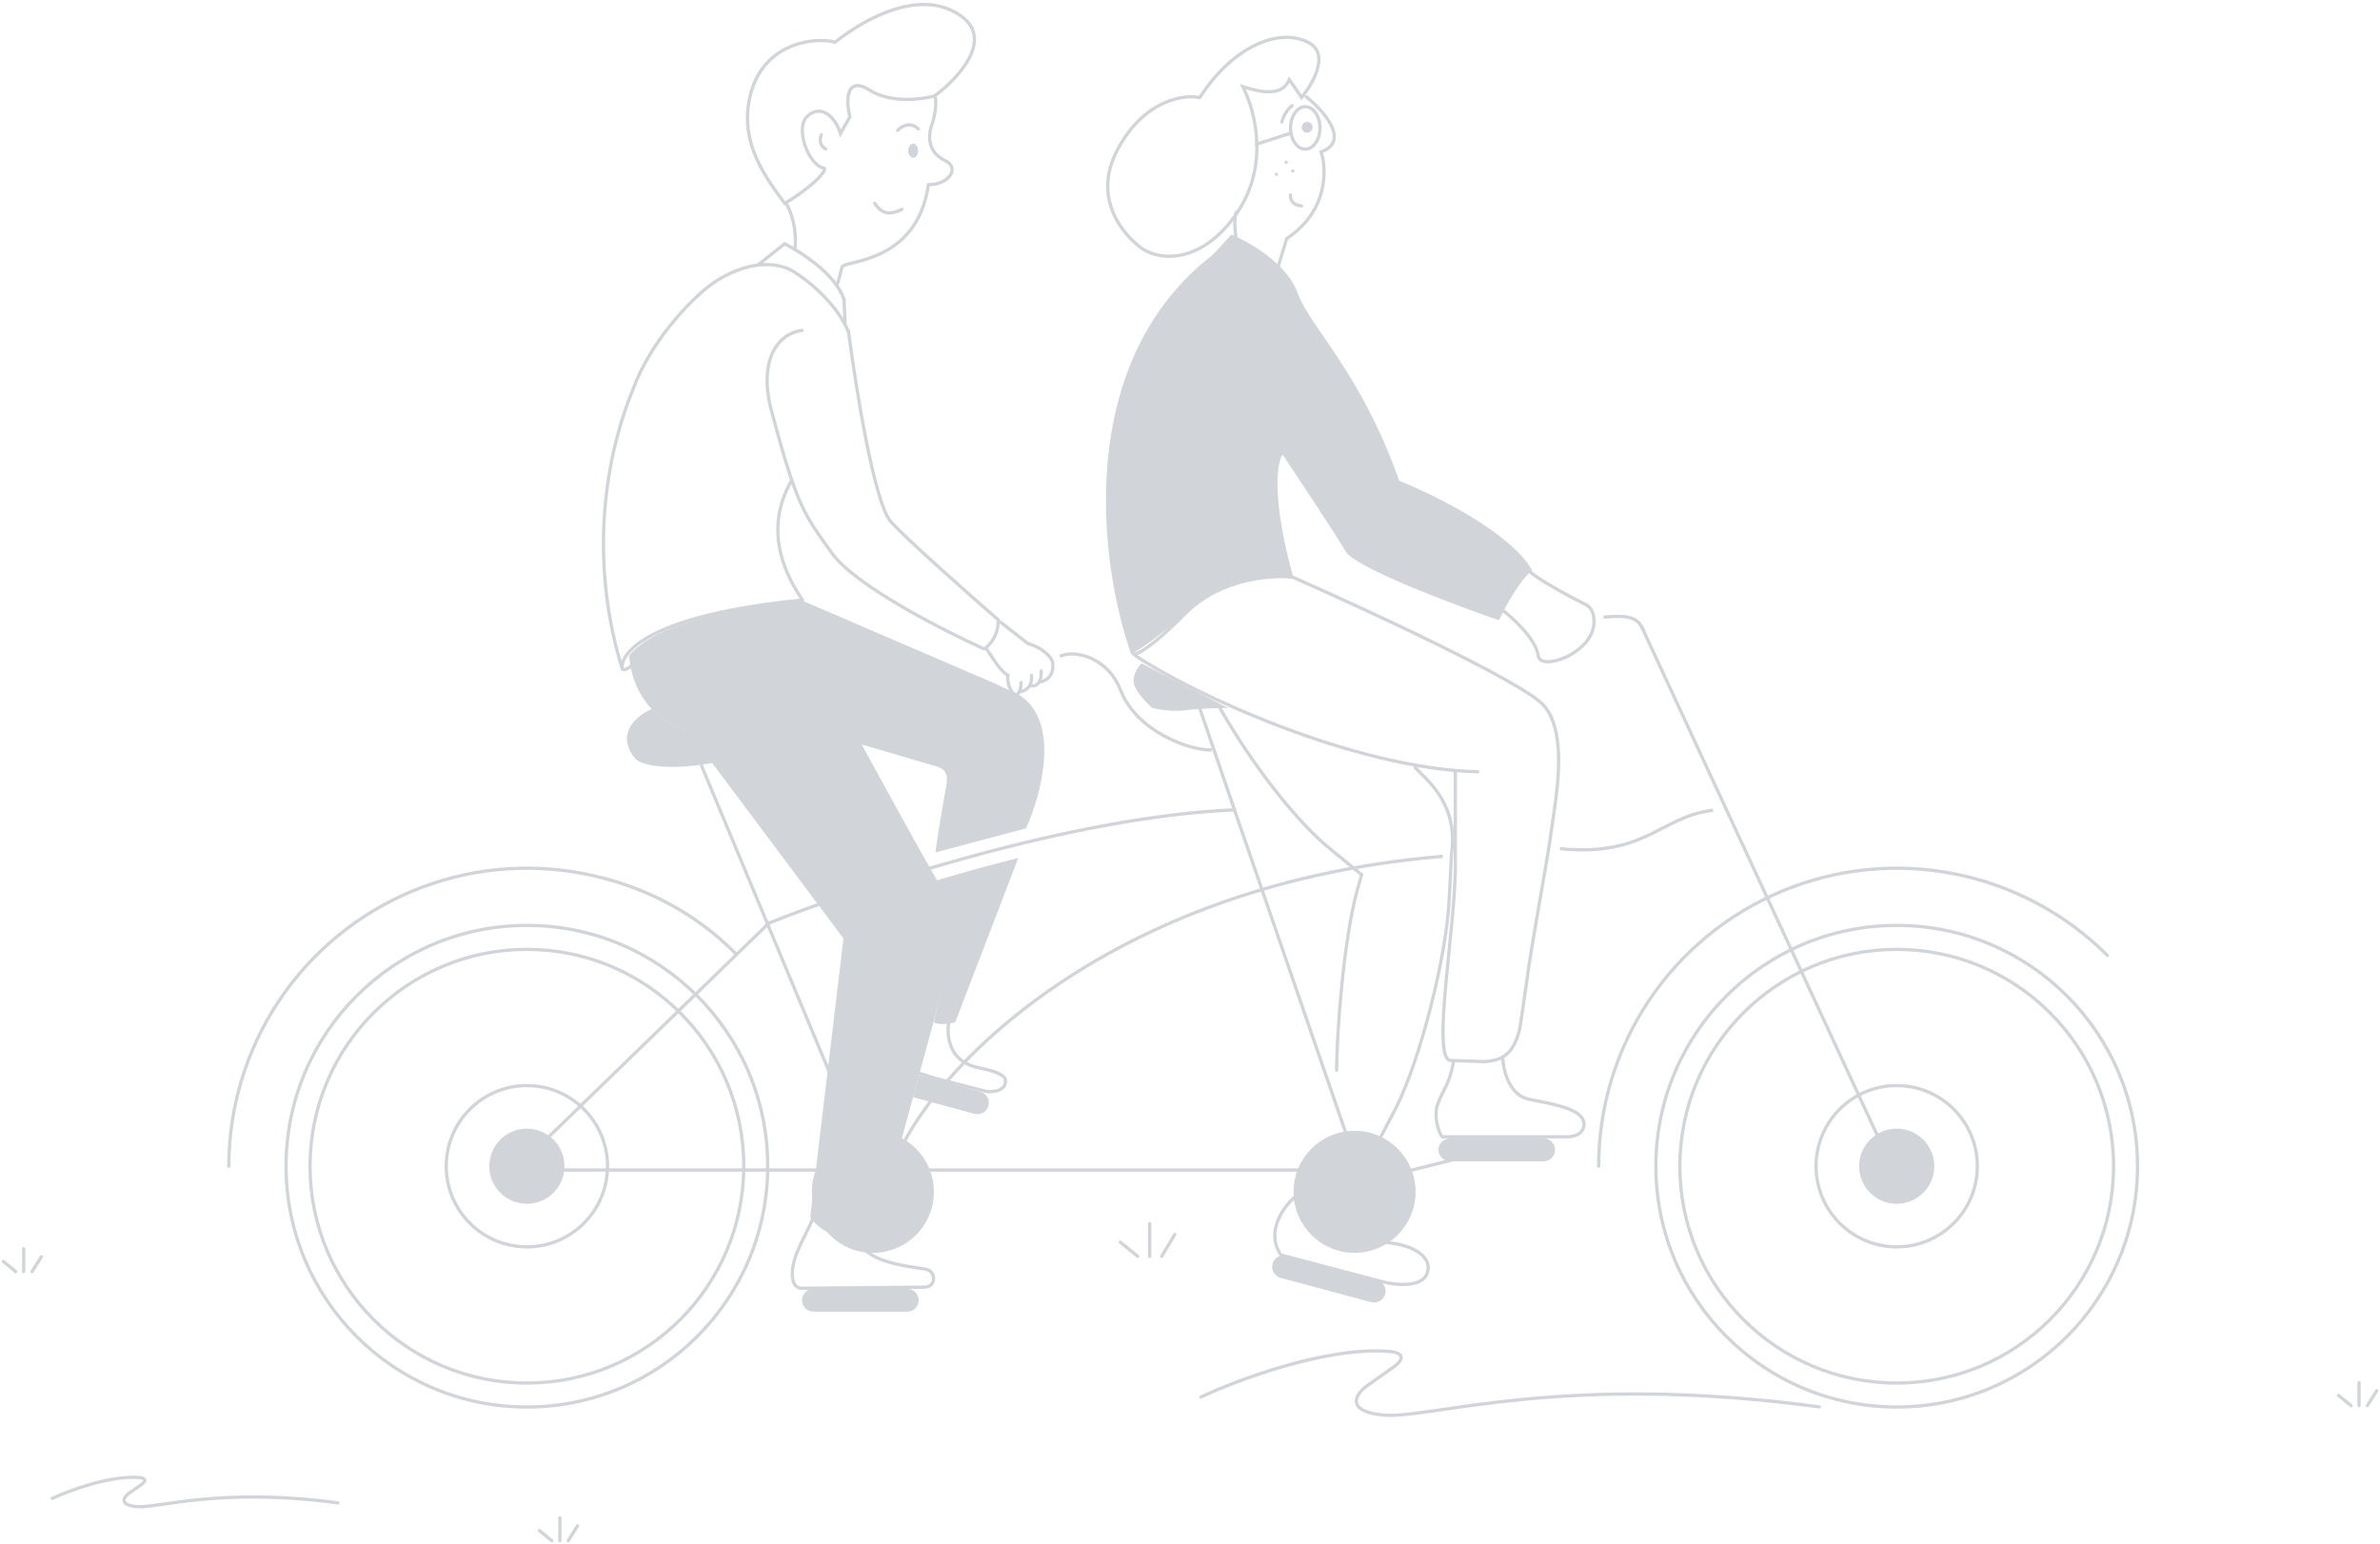 <svg width="2184" height="1417" viewBox="0 0 2184 1417" fill="none" xmlns="http://www.w3.org/2000/svg">
<path d="M1740.5 1291.27C1862.55 1291.27 1961.5 1192.32 1961.5 1070.27C1961.5 948.215 1862.55 849.27 1740.5 849.27C1618.45 849.27 1519.5 948.215 1519.5 1070.27C1519.5 1192.32 1618.45 1291.27 1740.5 1291.27Z" stroke="#D1D4D8" stroke-width="3"/>
<path d="M1933.89 876.875C1895.64 838.625 1846.91 812.577 1793.86 802.024C1740.8 791.471 1685.81 796.887 1635.84 817.588C1585.86 838.288 1543.15 873.343 1513.09 918.32C1483.04 963.297 1467 1016.18 1467 1070.27" stroke="#D1D4D8" stroke-width="3" stroke-linecap="round"/>
<path d="M1740.5 1144.27C1781.37 1144.27 1814.5 1111.14 1814.5 1070.27C1814.5 1029.4 1781.37 996.27 1740.5 996.27C1699.63 996.27 1666.5 1029.4 1666.5 1070.27C1666.5 1111.14 1699.63 1144.27 1740.5 1144.27Z" stroke="#D1D4D8" stroke-width="3"/>
<path d="M1740.5 1269.27C1850.4 1269.27 1939.5 1180.17 1939.5 1070.27C1939.5 960.365 1850.4 871.27 1740.5 871.27C1630.6 871.27 1541.5 960.365 1541.5 1070.27C1541.5 1180.17 1630.6 1269.27 1740.5 1269.27Z" stroke="#D1D4D8" stroke-width="3"/>
<path d="M1740.5 1035.77C1759.55 1035.77 1775 1051.22 1775 1070.27C1775 1089.32 1759.55 1104.77 1740.5 1104.77C1721.45 1104.77 1706 1089.32 1706 1070.27C1706 1051.22 1721.45 1035.77 1740.5 1035.77Z" fill="#D1D4D8"/>
<path d="M974 601.769C990 595.935 1017.72 606.05 1028 632.769C1043 671.769 1091.5 688.269 1110.5 688.269" stroke="#D1D4D8" stroke-width="3" stroke-linecap="square"/>
<path d="M483.5 1291.27C605.555 1291.27 704.5 1192.32 704.5 1070.27C704.5 948.215 605.555 849.27 483.5 849.27C361.445 849.27 262.5 948.215 262.5 1070.27C262.5 1192.32 361.445 1291.27 483.5 1291.27Z" stroke="#D1D4D8" stroke-width="3"/>
<path d="M675 874.981C636.75 836.732 589.911 812.577 536.857 802.024C483.803 791.471 428.812 796.887 378.836 817.588C328.86 838.288 286.146 873.343 256.093 918.32C226.04 963.297 210 1016.18 210 1070.27" stroke="#D1D4D8" stroke-width="3" stroke-linecap="round"/>
<path d="M483.5 1144.27C524.369 1144.27 557.5 1111.14 557.5 1070.27C557.5 1029.4 524.369 996.27 483.5 996.27C442.631 996.27 409.5 1029.4 409.5 1070.27C409.5 1111.14 442.631 1144.27 483.5 1144.27Z" stroke="#D1D4D8" stroke-width="3"/>
<path d="M483.5 1269.27C593.405 1269.27 682.5 1180.17 682.5 1070.27C682.5 960.365 593.405 871.27 483.5 871.27C373.595 871.27 284.5 960.365 284.5 1070.27C284.5 1180.17 373.595 1269.27 483.5 1269.27Z" stroke="#D1D4D8" stroke-width="3"/>
<path d="M483.5 1035.77C502.554 1035.77 518 1051.22 518 1070.27C518 1089.32 502.554 1104.77 483.5 1104.77C464.446 1104.77 449 1089.32 449 1070.27C449 1051.22 464.446 1035.77 483.5 1035.77Z" fill="#D1D4D8"/>
<path d="M499.5 1047.27L705.5 847.269" stroke="#D1D4D8" stroke-width="3" stroke-linecap="square"/>
<path d="M798.5 1073.77L644 703.269" stroke="#D1D4D8" stroke-width="3" stroke-linecap="square"/>
<path d="M499.5 1073.77H798.5H819H1247" stroke="#D1D4D8" stroke-width="3" stroke-linecap="square"/>
<path d="M819 1073.77C838.733 1002.49 998 813.5 1322.5 786" stroke="#D1D4D8" stroke-width="3" stroke-linecap="square"/>
<path d="M1570.5 743.769C1523 750.269 1510 786 1433 779" stroke="#D1D4D8" stroke-width="3" stroke-linecap="square"/>
<path d="M720 223.769L696 242.769" stroke="#D1D4D8" stroke-width="3" stroke-linecap="round"/>
<path d="M571.001 613.768C543.029 523.492 551.001 429.269 581.501 355.768C598.501 310.269 639.001 268.769 659.001 256.769C692.114 236.901 716.001 242.102 727.501 248.768C739.835 256.102 767.301 277.468 778.501 304.268" stroke="#D1D4D8" stroke-width="3" stroke-linecap="round"/>
<path d="M570.999 613.769C568.665 598.102 598.297 564.369 735.497 550.769" stroke="#D1D4D8" stroke-width="3" stroke-linecap="round"/>
<path d="M736.5 550.769C723.666 531.935 698.499 489.169 726.499 440.769" stroke="#D1D4D8" stroke-width="3" stroke-linecap="round"/>
<path d="M735.999 303.27C712.5 306.269 695.951 332.16 707.999 377.274C731.5 465.269 737.499 471.274 763.499 507.774C784.299 536.974 864.833 578.274 902.499 595.274" stroke="#D1D4D8" stroke-width="3" stroke-linecap="round"/>
<path d="M903.5 595.269C907.667 592.602 916 583.769 916 569.769" stroke="#D1D4D8" stroke-width="3" stroke-linecap="round"/>
<path d="M778.5 303.269C785.167 354.769 802.3 461.969 817.5 478.769C832.7 495.569 889.833 546.102 916.5 569.269" stroke="#D1D4D8" stroke-width="3" stroke-linecap="round"/>
<path d="M720 223.769C734.667 231.102 766.5 251.169 774.5 274.769" stroke="#D1D4D8" stroke-width="3" stroke-linecap="round"/>
<path d="M774.5 274.769L775.5 296.769" stroke="#D1D4D8" stroke-width="3" stroke-linecap="round"/>
<path d="M876.5 938.269L934.5 787.269L896.5 797.269L860 807.769C882.4 858.969 862 913.269 857 938.269C861.8 941.069 872 939.435 876.5 938.269Z" fill="#D1D4D8"/>
<path d="M582.501 695.769C564.101 672.569 585.334 656.102 598.001 650.769C611.501 664.269 625.001 668.769 632.001 670.769L654.001 700.269C609.201 707.869 587.26 701.769 582.501 695.769Z" fill="#D1D4D8"/>
<path d="M631.5 670.769C588.7 658.369 577.667 619.269 577.5 601.269C605.9 567.669 696 554.269 737.5 551.769L913 627.269L936 638.269C973.6 663.069 955.333 729.935 941.5 760.269L858.5 782.269C860 767.602 866.075 733.847 868.5 720.269C871 706.269 863 704.769 859 703.269L790.795 683.269C817.51 732.247 846.857 785.599 859 806.269C877.8 838.269 873.167 878.269 868.5 894.269L804 1131.27C770.8 1144.47 749.833 1127.1 743.5 1116.77L774 861.269L631.5 670.769Z" fill="#D1D4D8"/>
<path d="M953.5 625.981C958.333 625.577 967.6 621.469 966 608.269C965.5 603.769 957 594.269 943.5 590.769L918.5 571.269" stroke="#D1D4D8" stroke-width="3" stroke-linecap="round"/>
<path d="M945 628.976C947.351 629.787 951.169 629.719 953.5 625.981C954.804 623.889 955.644 620.648 955.5 615.769" stroke="#D1D4D8" stroke-width="3" stroke-linecap="round"/>
<path d="M935.5 634.781C938.236 634.669 942.638 633.233 945 628.976C946.235 626.75 946.912 623.752 946.5 619.769" stroke="#D1D4D8" stroke-width="3" stroke-linecap="round"/>
<path d="M905 595.269C910.167 602.102 917.4 615.769 925 619.769C923.667 624.769 927.1 636.069 931.5 637.269C933.377 637.78 934.653 636.612 935.5 634.781C936.638 632.319 937 628.658 937 626.269" stroke="#D1D4D8" stroke-width="3" stroke-linecap="round"/>
<path d="M746 1117.27C745 1122.6 736.373 1136.65 730.939 1150.62C725.439 1164.77 724.939 1181.27 735 1182.27L848.5 1181.27C859 1181.27 859.5 1166.77 849.5 1164.77C828 1161.27 793.7 1158.17 786.5 1135.77" stroke="#D1D4D8" stroke-width="3" stroke-linecap="round"/>
<path d="M832.5 1182.77H746.5C740.701 1182.77 736 1187.47 736 1193.27C736 1199.07 740.701 1203.77 746.5 1203.77H832.5C838.299 1203.77 843 1199.07 843 1193.27C843 1187.47 838.299 1182.77 832.5 1182.77Z" fill="#D1D4D8"/>
<path d="M1263.65 1174.75L1180.58 1152.49C1174.98 1150.99 1169.22 1154.31 1167.72 1159.91C1166.22 1165.51 1169.55 1171.27 1175.15 1172.77L1258.22 1195.03C1263.82 1196.53 1269.58 1193.21 1271.08 1187.61C1272.58 1182 1269.25 1176.25 1263.65 1174.75Z" fill="#D1D4D8"/>
<path d="M1416.5 1044.77H1330.5C1324.7 1044.77 1320 1049.47 1320 1055.27C1320 1061.07 1324.7 1065.77 1330.5 1065.77H1416.5C1422.3 1065.77 1427 1061.07 1427 1055.27C1427 1049.47 1422.3 1044.77 1416.5 1044.77Z" fill="#D1D4D8"/>
<path d="M1187.5 1099.27C1177.5 1107.94 1161.1 1130.57 1175.5 1151.77L1268.5 1176.27C1282.67 1179.94 1310.9 1182.37 1310.5 1162.77C1310.67 1156.44 1303.2 1143.07 1272 1140.27" stroke="#D1D4D8" stroke-width="3" stroke-linecap="round"/>
<path d="M843.344 986.651L899.64 1001.92C905.237 1003.43 908.544 1009.2 907.026 1014.8C905.509 1020.4 899.741 1023.7 894.144 1022.18L837.848 1006.92L843.344 986.651Z" fill="#D1D4D8"/>
<path d="M870.5 938.769C869 949 869.5 973.847 897.5 979.769C906.167 981.602 921.453 984.86 922.496 990.769C924.173 1000.27 912.667 1002.44 905.5 1001.77L857 989.269L844.5 985.269" stroke="#D1D4D8" stroke-width="3" stroke-linecap="round"/>
<path d="M1132.83 743.269C983.099 749.269 784.555 815.435 704 847.769" stroke="#D1D4D8" stroke-width="3" stroke-linecap="round"/>
<path d="M1100 647.269L1132.83 743.269L1246 1071.77" stroke="#D1D4D8" stroke-width="3" stroke-linecap="round"/>
<path d="M1506.5 575.269L1733.5 1065.27" stroke="#D1D4D8" stroke-width="3" stroke-linecap="round"/>
<path d="M1507.5 577.269C1503 567.27 1495.5 564.268 1473 566.268" stroke="#D1D4D8" stroke-width="3" stroke-linecap="square"/>
<path d="M1243 1149.77C1273.93 1149.77 1299 1124.7 1299 1093.77C1299 1062.84 1273.93 1037.77 1243 1037.77C1212.07 1037.77 1187 1062.84 1187 1093.77C1187 1124.7 1212.07 1149.77 1243 1149.77Z" fill="#D1D4D8"/>
<path d="M801 1149.77C831.928 1149.77 857 1124.7 857 1093.77C857 1062.84 831.928 1037.77 801 1037.77C770.072 1037.77 745 1062.84 745 1093.77C745 1124.7 770.072 1149.77 801 1149.77Z" fill="#D1D4D8"/>
<path d="M1254 1084.27L1355.5 1058.77" stroke="#D1D4D8" stroke-width="3" stroke-linecap="round"/>
<path d="M1226.5 982.269C1226.67 948.102 1233 861.769 1245.5 816.769L1249.5 802.769L1218.5 777.269C1197 759.602 1156.9 715.069 1118.5 648.269" stroke="#D1D4D8" stroke-width="3" stroke-linecap="round"/>
<path d="M1042 601.769C1092.83 635.935 1241.6 705.469 1356 708.269" stroke="#D1D4D8" stroke-width="3" stroke-linecap="round"/>
<path d="M1335.5 708.769V758.269V789.769C1336.5 848.269 1312.5 973.269 1331.5 973.269L1362.5 974.269C1374.5 973.269 1389.5 970.769 1395 941.769L1401 900.769C1405 869.102 1417.5 802.769 1422 773.269L1426.5 742.269C1430 717.269 1436.4 668.369 1416 646.769C1395.6 625.169 1254.5 559.769 1186.5 529.769C1166.83 527.435 1119.6 530.769 1088 562.769C1056.4 594.769 1042.83 601.102 1040 600.269" stroke="#D1D4D8" stroke-width="3" stroke-linecap="round"/>
<path d="M1298.5 704.269C1308.5 715.269 1338.5 737 1332 783.269L1330 822.269C1328 876.769 1303 973.769 1280.5 1017.77L1266 1045.27" stroke="#D1D4D8" stroke-width="3" stroke-linecap="round"/>
<path d="M1040.5 627.269C1038.9 619.669 1044.5 611.769 1047.5 608.769L1127 649.769C1118.83 649.769 1099.6 650.169 1088 651.769C1076.4 653.369 1062.83 651.102 1057.5 649.769C1052.5 645.435 1042.1 634.869 1040.5 627.269Z" fill="#D1D4D8"/>
<path d="M1113 233.769C984.199 332.969 1009.33 519.435 1038 600.269C1045 596.602 1066 582.869 1094 557.269C1122 531.669 1167.33 527.602 1186.5 528.769C1166.5 456.369 1171.83 424.269 1177 417.269C1192.83 440.935 1226.6 491.869 1235 506.269C1243.4 520.669 1332.17 554.269 1375.5 569.269C1388.7 541.269 1401.33 526.935 1406 523.269C1386 488.469 1316.33 454.102 1284 441.269C1248.5 340.769 1202.5 301.269 1190.5 268.269C1180.9 241.869 1146.17 221.935 1130 215.269L1113 233.769Z" fill="#D1D4D8"/>
<path d="M1378.5 559.769C1388.67 567.435 1409.5 586.569 1411.5 601.769C1413.41 616.269 1459.3 600.569 1462.5 573.769C1463.33 568.769 1462.8 557.869 1454 554.269C1441.33 547.935 1413.6 533.169 1404 524.769" stroke="#D1D4D8" stroke-width="3" stroke-linecap="round"/>
<path d="M1379 971.269C1379.5 982.269 1385 1005.17 1403 1008.77C1425.5 1013.27 1447.44 1017.15 1452.5 1027.27C1455.5 1033.27 1452.5 1043.27 1438 1043.27H1323.5C1321 1041.27 1314.85 1025.03 1319.5 1012.77C1325 998.269 1329.5 996.769 1334 973.769" stroke="#D1D4D8" stroke-width="3" stroke-linecap="round"/>
<path d="M571.5 614.269C572.5 614.769 576 614.269 579.5 610.769" stroke="#D1D4D8" stroke-width="3" stroke-linecap="round"/>
<path d="M1102 1282.13C1135.17 1266.46 1215.9 1236.13 1273.5 1240.13C1281.67 1240.46 1294 1243.93 1278 1255.13C1262 1266.33 1254 1272.13 1252 1273.63C1243.67 1280.63 1235.5 1295.43 1269.5 1298.63C1312 1302.63 1432 1259.13 1669.5 1291.13" stroke="#D1D4D8" stroke-width="3" stroke-linecap="round"/>
<path d="M48 1375.11C63.312 1367.96 100.585 1354.11 127.177 1355.93C130.947 1356.09 136.641 1357.67 129.255 1362.78C121.868 1367.9 118.174 1370.55 117.251 1371.23C113.404 1374.43 109.633 1381.19 125.33 1382.65C144.952 1384.48 200.352 1364.61 310 1379.22" stroke="#D1D4D8" stroke-width="3" stroke-linecap="round"/>
<path d="M1134.28 194.912C1132.5 202.269 1133 208.769 1134.28 218.912" stroke="#D1D4D8" stroke-width="3" stroke-linecap="round"/>
<path d="M1198.78 88.912C1214.61 101.579 1239.48 129.412 1212.28 139.412C1217.61 155.412 1218.78 193.712 1180.78 218.912L1173 244.269" stroke="#D1D4D8" stroke-width="3" stroke-linecap="round"/>
<path d="M1184.28 178.912C1183.78 181.912 1185.08 188.112 1194.28 188.912" stroke="#D1D4D8" stroke-width="3" stroke-linecap="round"/>
<path d="M1211.28 117.412C1211.28 123.016 1209.63 127.988 1207.07 131.498C1204.52 135.01 1201.2 136.912 1197.78 136.912C1194.36 136.912 1191.04 135.01 1188.49 131.498C1185.94 127.988 1184.28 123.016 1184.28 117.412C1184.28 111.808 1185.94 106.836 1188.49 103.326C1191.04 99.814 1194.36 97.912 1197.78 97.912C1201.2 97.912 1204.52 99.814 1207.07 103.326C1209.63 106.836 1211.28 111.808 1211.28 117.412Z" stroke="#D1D4D8" stroke-width="3" stroke-linecap="round"/>
<path d="M1152.78 132.412L1183.78 122.412" stroke="#D1D4D8" stroke-width="3" stroke-linecap="round"/>
<path d="M1176.28 111.912C1177.11 108.579 1180.18 100.912 1185.78 96.912" stroke="#D1D4D8" stroke-width="3" stroke-linecap="round"/>
<path d="M1199.5 121.854C1202.26 121.854 1204.5 119.615 1204.5 116.854C1204.5 114.093 1202.26 111.854 1199.5 111.854C1196.74 111.854 1194.5 114.093 1194.5 116.854C1194.5 119.615 1196.74 121.854 1199.5 121.854Z" fill="#D1D4D8"/>
<path d="M1180.28 150.412C1181.11 150.412 1181.78 149.741 1181.78 148.912C1181.78 148.084 1181.11 147.412 1180.28 147.412C1179.45 147.412 1178.78 148.084 1178.78 148.912C1178.78 149.741 1179.45 150.412 1180.28 150.412Z" fill="#D1D4D8"/>
<path d="M1186.28 158.412C1187.11 158.412 1187.78 157.741 1187.78 156.912C1187.78 156.084 1187.11 155.412 1186.28 155.412C1185.45 155.412 1184.78 156.084 1184.78 156.912C1184.78 157.741 1185.45 158.412 1186.28 158.412Z" fill="#D1D4D8"/>
<path d="M1171.28 161.412C1172.11 161.412 1172.78 160.741 1172.78 159.912C1172.78 159.084 1172.11 158.412 1171.28 158.412C1170.45 158.412 1169.78 159.084 1169.78 159.912C1169.78 160.741 1170.45 161.412 1171.28 161.412Z" fill="#D1D4D8"/>
<path d="M1100 89.387L1100.99 89.571L1101.54 88.729C1117.16 64.672 1135.71 48.763 1153.53 40.652C1171.36 32.536 1188.34 32.268 1201.06 39.228C1206.01 41.938 1208.62 45.608 1209.69 49.765C1210.77 53.983 1210.3 58.839 1208.79 63.895C1205.99 73.275 1199.75 82.904 1194.4 89.437L1184.52 75.062L1183.09 72.993L1181.94 75.227C1178.51 81.909 1171.88 84.148 1164.42 84.212C1156.95 84.277 1149.04 82.14 1143.73 80.48L1140.46 79.458L1141.92 82.555C1151 101.692 1165.4 151.018 1135.04 195.567C1104.6 240.232 1066.8 240.607 1048.13 228.177C1039.3 221.876 1027.68 210.239 1021.27 194.63C1014.88 179.076 1013.62 159.504 1025.6 137.12C1049.7 92.092 1085.48 86.674 1100 89.387Z" stroke="#D1D4D8" stroke-width="3"/>
<path d="M768.439 260.625C770.439 254.625 771.194 250.125 772.764 245.005C774.688 238.728 841.571 242.269 851.947 169.503C871.169 169.503 881.435 153.637 866.691 147.072C850.964 139.193 851.963 124.379 854.694 115.625C859.063 104.136 859.194 92.125 858.194 89.625" stroke="#D1D4D8" stroke-width="3" stroke-linecap="round"/>
<path d="M838 144.854C840.485 144.854 842.5 141.944 842.5 138.354C842.5 134.764 840.485 131.854 838 131.854C835.515 131.854 833.5 134.764 833.5 138.354C833.5 141.944 835.515 144.854 838 144.854Z" fill="#D1D4D8"/>
<path d="M823.693 119.625C826.86 116.16 835.093 111.049 842.693 118.326" stroke="#D1D4D8" stroke-width="3" stroke-linecap="round"/>
<path d="M802.693 186.625C808.693 195.625 815.193 198.125 827.693 192.125" stroke="#D1D4D8" stroke-width="3" stroke-linecap="round"/>
<path d="M753.703 123.625C752.373 126.639 751.307 133.46 757.693 136.625" stroke="#D1D4D8" stroke-width="3" stroke-linecap="round"/>
<path d="M687.174 93.877L685.695 93.625L687.174 93.877C691.858 66.437 706.791 51.481 722.848 43.917C739 36.307 756.325 36.165 765.598 38.497L766.309 38.676L766.887 38.224C780.812 27.344 799.171 15.843 818.442 9.365C837.721 2.884 857.716 1.491 875.119 10.511C885.641 15.965 891.067 22.406 893.151 29.117C895.242 35.851 894.06 43.151 890.76 50.491C884.178 65.133 869.43 79.331 857.665 88.003C851.71 89.685 841.648 91.422 830.621 91.202C819.423 90.978 807.384 88.739 797.641 82.528C792.518 79.263 788.398 78.037 785.157 78.757C781.763 79.511 779.882 82.243 778.937 85.443C777.994 88.633 777.87 92.594 778.159 96.514C778.433 100.235 779.09 104.027 779.862 107.281L771.25 122.585C769.458 116.642 766.039 110.46 761.573 106.461C758.844 104.018 755.631 102.31 752.085 102.096C748.505 101.879 744.818 103.199 741.207 106.376C737.909 109.277 736.488 113.671 736.266 118.401C736.044 123.148 737.013 128.43 738.713 133.407C740.414 138.388 742.876 143.151 745.717 146.856C748.519 150.51 751.862 153.358 755.392 154.093L755.697 152.625L755.392 154.093C756.534 154.331 756.684 154.714 756.724 154.853C756.813 155.169 756.765 155.88 756.095 157.145C754.792 159.603 751.794 162.943 747.717 166.658C739.972 173.717 728.861 181.662 720.116 186.665C719.822 186.266 719.526 185.864 719.229 185.461C702.135 162.236 680.518 132.868 687.174 93.877Z" stroke="#D1D4D8" stroke-width="3"/>
<path d="M721.193 186.125C726.693 195.792 730.893 209.525 729.693 227.125" stroke="#D1D4D8" stroke-width="3" stroke-linecap="round"/>
<path d="M513.77 1414V1393" stroke="#D1D4D8" stroke-width="3" stroke-linecap="round"/>
<path d="M495 1404.67L506.45 1414" stroke="#D1D4D8" stroke-width="3" stroke-linecap="round"/>
<path d="M521.41 1414L530 1400.33" stroke="#D1D4D8" stroke-width="3" stroke-linecap="round"/>
<path d="M21.77 1167V1146" stroke="#D1D4D8" stroke-width="3" stroke-linecap="round"/>
<path d="M3 1157.67L14.45 1167" stroke="#D1D4D8" stroke-width="3" stroke-linecap="round"/>
<path d="M29.41 1167L38 1153.33" stroke="#D1D4D8" stroke-width="3" stroke-linecap="round"/>
<path d="M1055 1153V1123" stroke="#D1D4D8" stroke-width="3" stroke-linecap="round"/>
<path d="M1028 1140L1044 1153" stroke="#D1D4D8" stroke-width="3" stroke-linecap="round"/>
<path d="M1066 1153L1078 1133" stroke="#D1D4D8" stroke-width="3" stroke-linecap="round"/>
<path d="M2164.77 1290V1269" stroke="#D1D4D8" stroke-width="3" stroke-linecap="round"/>
<path d="M2146 1280.67L2157.45 1290" stroke="#D1D4D8" stroke-width="3" stroke-linecap="round"/>
<path d="M2172.41 1290L2181 1276.33" stroke="#D1D4D8" stroke-width="3" stroke-linecap="round"/>
</svg>

